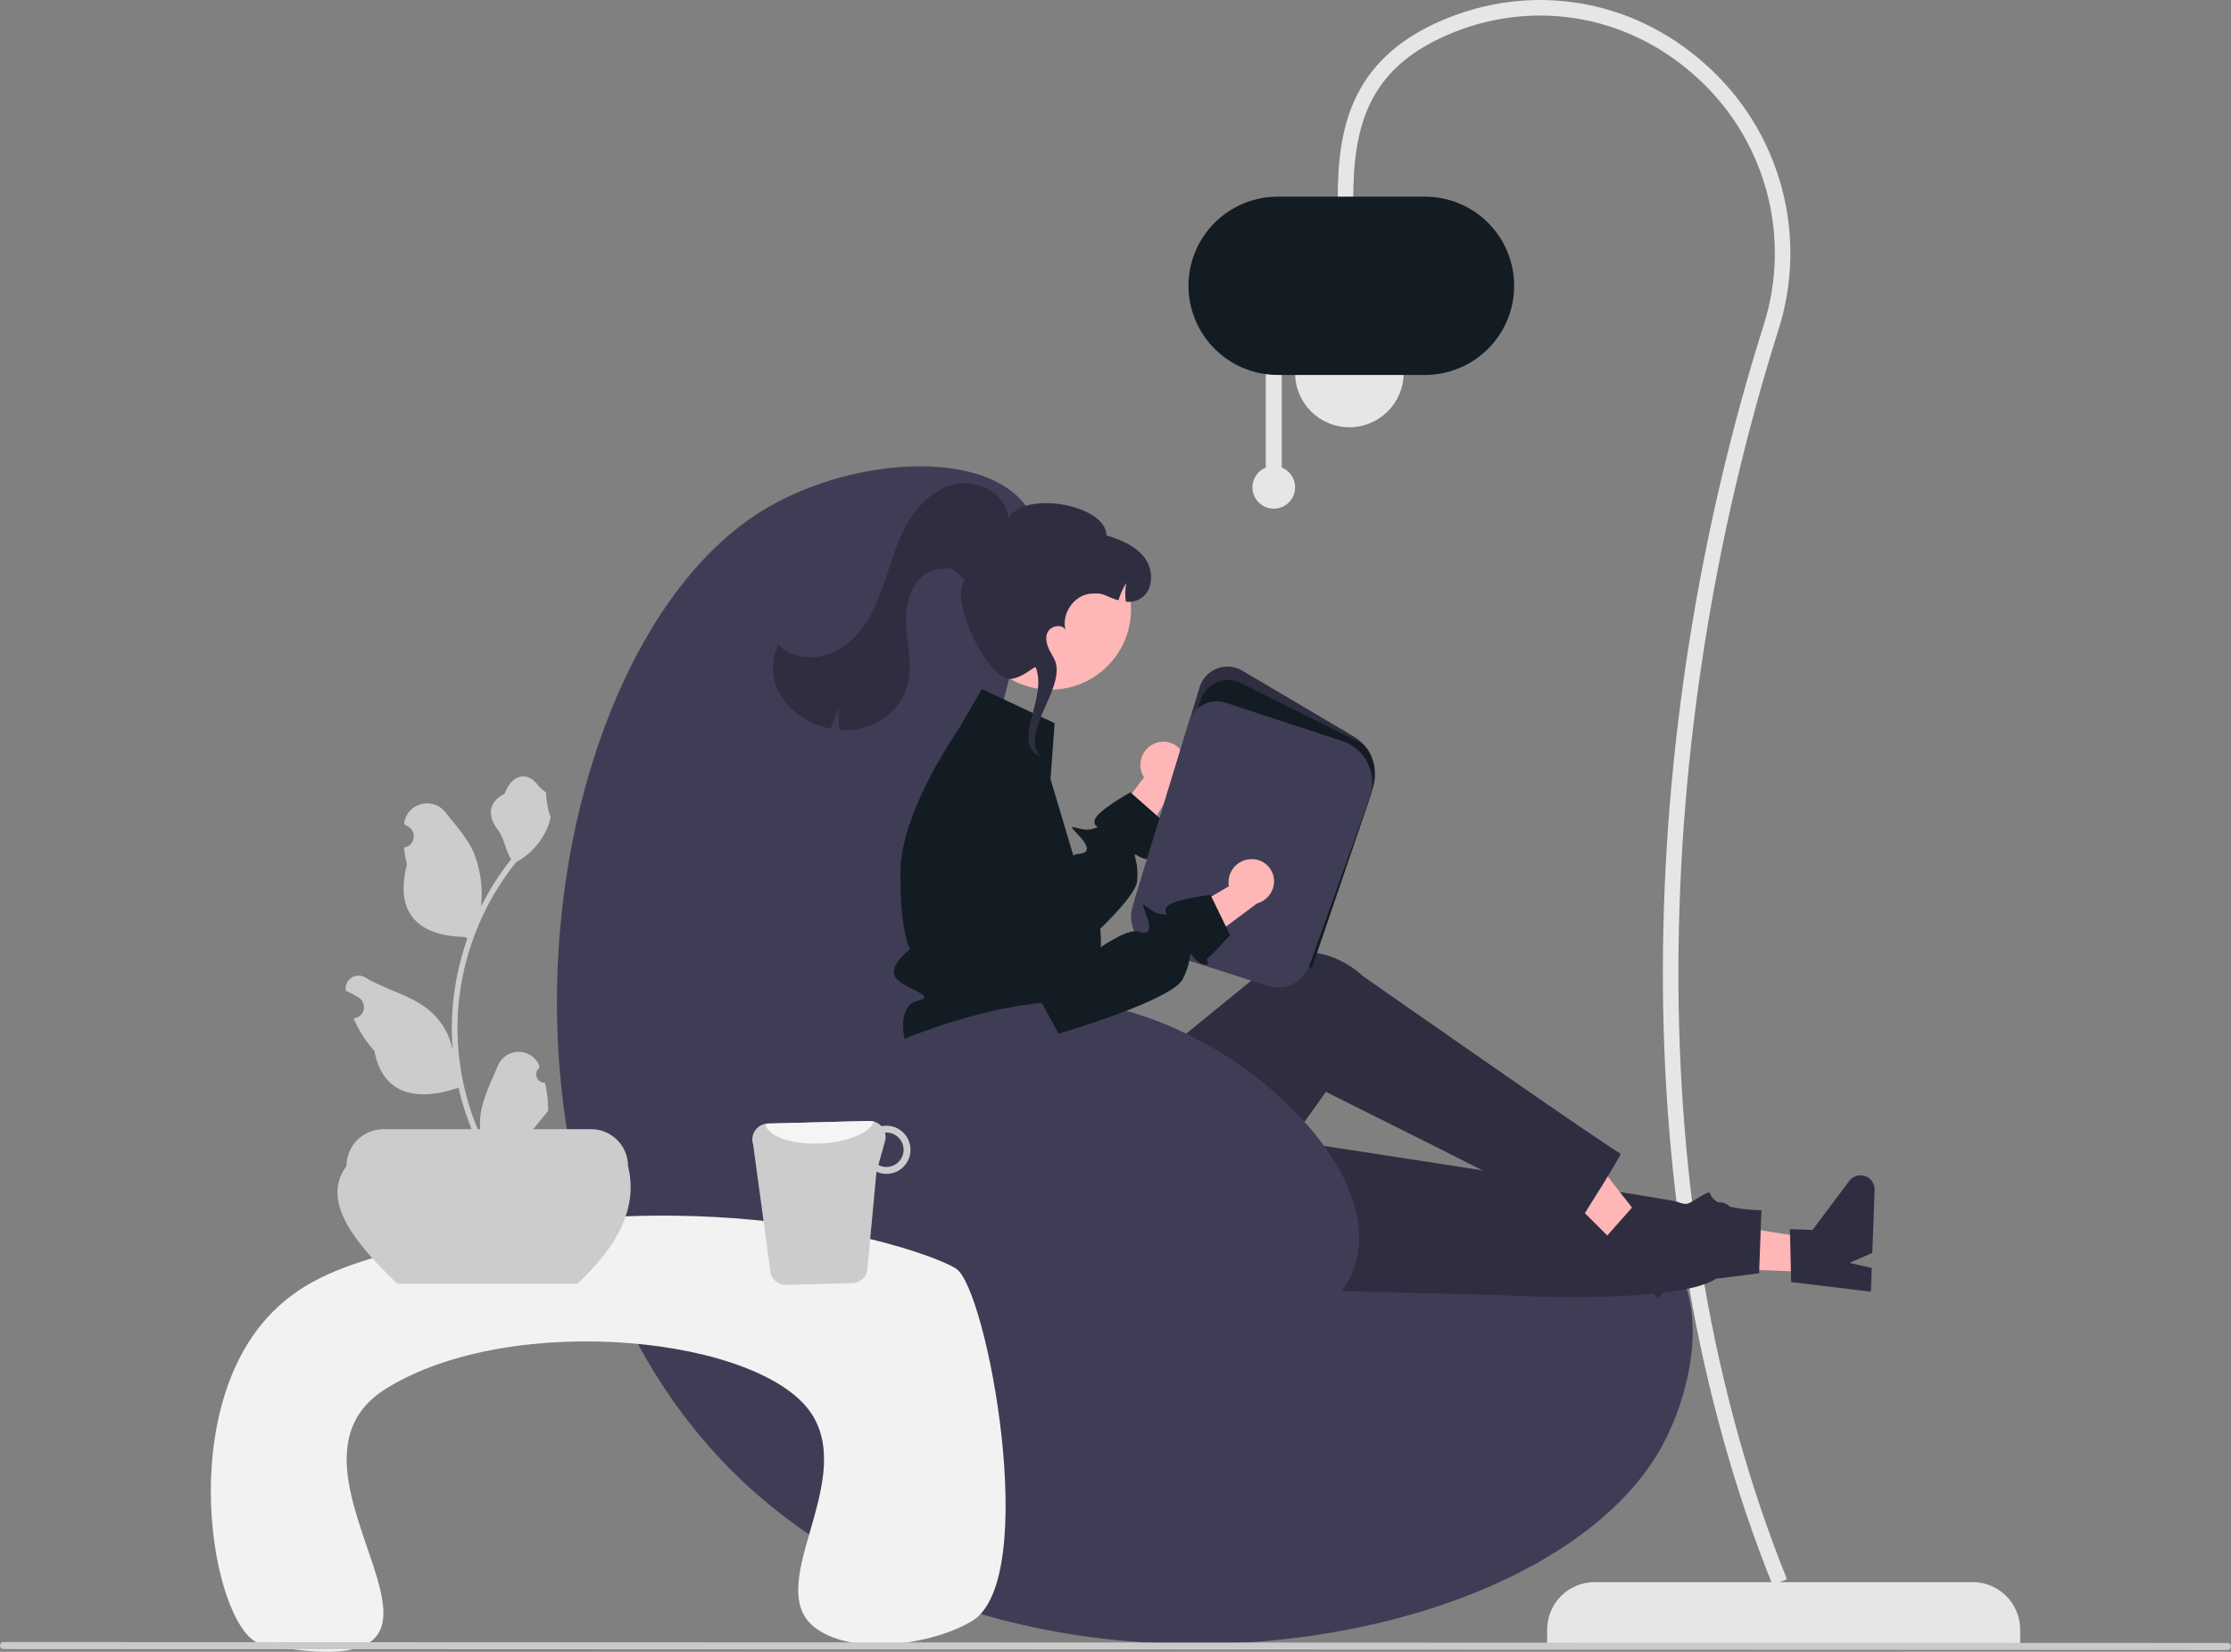 <svg width="335" height="248" viewBox="0 0 335 248" fill="none" xmlns="http://www.w3.org/2000/svg">
<rect x="0" y="0" width="335" height="248" fill="#808080" stroke="none"/>
<g clip-path="url(#clip0_9_11)">
<path d="M303.343 246.851H232.312V244.673C232.312 242.782 233.063 240.968 234.402 239.63C235.74 238.293 237.555 237.542 239.447 237.542H296.207C298.1 237.542 299.915 238.293 301.253 239.63C302.591 240.968 303.343 242.782 303.343 244.673V246.851V246.851Z" fill="#E6E6E6"/>
<path d="M266.165 237.976L268.325 237.107C245.723 181.041 247.901 110.31 267.007 49.635C269.276 42.605 269.44 35.065 267.477 27.944C265.515 20.822 261.513 14.429 255.962 9.55C244.872 -0.339 229.584 -2.749 216.06 3.262C202.711 9.197 200.871 19.533 200.871 29.819H203.2C203.2 18.839 205.548 10.483 217.007 5.389C229.682 -0.244 244.014 2.015 254.411 11.287C259.625 15.869 263.384 21.873 265.227 28.563C267.071 35.252 266.917 42.333 264.785 48.936C245.459 110.312 243.409 181.529 266.165 237.976Z" fill="#E6E6E6"/>
<path d="M202.618 64.149C207.12 64.149 210.769 60.502 210.769 56.003C210.769 51.504 207.12 47.857 202.618 47.857C198.116 47.857 194.467 51.504 194.467 56.003C194.467 60.502 198.116 64.149 202.618 64.149Z" fill="#E6E6E6"/>
<path d="M190.064 70.203V54.769H192.466V70.203C193.155 70.482 193.725 70.991 194.08 71.644C194.434 72.297 194.55 73.052 194.408 73.781C194.266 74.51 193.875 75.167 193.302 75.639C192.728 76.112 192.008 76.37 191.265 76.37C190.522 76.37 189.802 76.112 189.229 75.639C188.655 75.167 188.264 74.51 188.122 73.781C187.98 73.052 188.096 72.297 188.451 71.644C188.805 70.991 189.376 70.482 190.064 70.203Z" fill="#E6E6E6"/>
<path d="M178.456 42.911C178.46 39.363 179.872 35.961 182.382 33.452C184.893 30.943 188.296 29.532 191.847 29.528H213.971C217.523 29.528 220.929 30.938 223.44 33.448C225.952 35.958 227.363 39.361 227.363 42.911C227.363 46.46 225.952 49.864 223.44 52.374C220.929 54.883 217.523 56.294 213.971 56.294H191.847C188.296 56.289 184.893 54.878 182.382 52.369C179.872 49.86 178.46 46.459 178.456 42.911V42.911Z" fill="#141C23"/>
<path d="M147.283 125.785C149.504 97.383 160.862 83.851 153.59 75.365C146.623 67.236 127.001 68.915 114.399 76.715C80.409 97.754 67.956 181.606 111.696 222.574C153.261 261.504 232.033 249.035 249.539 217.171C253.623 209.737 256.868 196.703 250.89 188.81C236.048 169.213 182.086 204.708 158.094 182.508C143.876 169.351 146.064 141.372 147.283 125.785Z" fill="#3F3D56"/>
<path d="M173.266 111.675C172.44 112.054 171.795 112.741 171.468 113.588C171.142 114.435 171.158 115.377 171.516 116.212C171.591 116.381 171.68 116.543 171.782 116.697L164.486 126.432L168.127 131.869L176.678 117.454C177.284 116.981 177.716 116.322 177.908 115.578C178.099 114.835 178.039 114.049 177.737 113.343C177.561 112.943 177.307 112.582 176.992 112.279C176.676 111.977 176.304 111.74 175.896 111.582C175.489 111.423 175.054 111.347 174.617 111.356C174.18 111.365 173.749 111.461 173.349 111.637C173.321 111.649 173.293 111.662 173.266 111.675Z" fill="#FFB6B6"/>
<path d="M173.26 128.459C173.737 128.883 172.413 129.405 171.012 128.581C170.611 128.342 170.44 128.243 170.395 128.306C170.282 128.464 170.94 129.625 170.764 132.205C170.656 133.745 168.097 136.639 165.192 139.462C161.264 143.279 156.696 146.962 156.696 146.962L155.092 145.679L138.276 132.205L135.439 128.279C135.698 126.729 136.089 125.204 136.605 123.719C137.317 121.664 138.163 119.658 139.137 117.714C139.659 116.656 140.195 115.647 140.709 114.72L149.718 124.642L157.268 132.952C157.268 132.952 159.466 129.414 161.169 128.45C161.386 128.312 161.633 128.227 161.89 128.203C163.611 128.122 163.714 127.185 161.719 125.146C159.723 123.107 162.241 125.011 164.016 124.462C165.791 123.913 164.016 124.462 164.39 123.089C164.764 121.716 169.742 118.961 169.742 118.961L169.949 119.145L173.71 122.463L174.787 123.413C174.787 123.413 173.611 126.636 173.287 127.316C172.962 127.996 172.787 128.032 173.26 128.459Z" fill="#141C23"/>
<path d="M272.415 190.996L272.598 186.031L253.52 182.961L253.25 190.289L272.415 190.996Z" fill="#FFB6B6"/>
<path d="M268.952 192.491L268.771 184.541L272.172 184.666L277.663 177.316C277.934 176.953 278.314 176.686 278.748 176.554C279.181 176.423 279.646 176.433 280.073 176.583C280.501 176.734 280.869 177.017 281.124 177.392C281.379 177.767 281.507 178.213 281.491 178.665L281.142 188.11L277.718 189.614L281.058 190.374L280.927 193.935L268.952 192.491Z" fill="#2F2E41"/>
<path d="M165.042 192.93L225.469 194.461C225.469 194.461 251.563 195.967 257.686 191.987L264.142 191.172L264.492 181.695C264.492 181.695 260.544 181.724 258.274 180.667C256.004 179.61 257.582 178.317 255.418 179.588C253.253 180.86 253.482 181.013 251.809 180.429C250.135 179.844 173.405 168.156 173.405 168.156L165.042 192.93Z" fill="#2F2E41"/>
<path d="M244.669 188.817L248.183 185.302L236.286 170.084L231.1 175.273L244.669 188.817Z" fill="#FFB6B6"/>
<path d="M241.113 185.758L246.391 179.807L248.799 182.211L257.826 180.554C258.272 180.472 258.732 180.535 259.14 180.733C259.547 180.931 259.881 181.255 260.092 181.656C260.303 182.057 260.38 182.515 260.312 182.962C260.244 183.41 260.034 183.825 259.714 184.145L253.031 190.832L249.497 189.607L251.429 192.435L248.909 194.956L241.113 185.758Z" fill="#2F2E41"/>
<path d="M141.202 159.857L141.803 173.812C142.51 190.241 160.614 200.184 174.652 191.607C174.911 191.448 175.17 191.285 175.431 191.115C175.431 191.115 180.753 189.687 180.591 187.425C180.43 185.163 181.73 184.062 182.88 184.679C184.031 185.296 199.095 163.93 199.095 163.93C199.095 163.93 230.395 179.533 237.299 183.206C237.299 183.206 243.791 173.062 243.321 173.168C242.85 173.274 204.6 146.52 204.6 146.52C204.6 146.52 198.368 140.217 190.639 144.379C190.478 144.99 190.615 145.011 190.615 145.011L165.081 165.804L161.473 158.957L141.202 159.857Z" fill="#2F2E41"/>
<path d="M165.277 142.411C165.229 143.055 165.137 143.696 165.003 144.328C164.819 145.244 164.522 146.133 164.12 146.975C164.12 146.975 164.12 147.916 162.318 151.067C160.516 154.219 162.768 152.868 164.12 155.209C165.471 157.546 164.12 156.47 162.62 157.973C162.188 158.411 161.881 158.956 161.731 159.552C161.582 160.148 161.594 160.774 161.768 161.363C161.768 161.363 142.416 161.377 138.813 160.026C135.209 158.676 134.389 151.068 137.619 150.316C140.844 149.564 136.641 148.817 134.745 147.083C132.848 145.35 136.641 142.514 136.641 142.514C136.641 142.514 135.078 139.818 135.209 130.764C135.227 129.932 135.304 129.101 135.439 128.279C135.698 126.729 136.089 125.204 136.605 123.719C137.317 121.664 138.162 119.658 139.137 117.714C139.659 116.656 140.195 115.647 140.709 114.72C140.79 114.576 140.867 114.436 140.948 114.297C141.925 112.568 142.817 111.155 143.407 110.25C143.862 109.547 144.137 109.151 144.137 109.151L147.416 103.452L158.363 108.58L157.741 116.966L159.629 123.291L160.498 126.204L161.169 128.45L162.205 131.93C162.205 131.93 161.921 131.944 162.259 132.408C163.815 134.475 164.824 136.901 165.192 139.462C165.321 140.439 165.35 141.427 165.277 142.411V142.411Z" fill="#141C23"/>
<path d="M196.889 143.314L196.684 143.248L170.484 134.817L180.138 103.164C180.331 102.533 180.664 101.955 181.112 101.472C181.561 100.989 182.113 100.614 182.728 100.375C183.342 100.136 184.003 100.04 184.66 100.094C185.317 100.148 185.954 100.35 186.521 100.685L203.264 110.57C204.589 111.352 205.598 112.574 206.113 114.023C206.628 115.472 206.617 117.056 206.082 118.498L196.889 143.314Z" fill="#2F2E41"/>
<path d="M196.996 145.327L170.585 136.827L180.24 105.174C180.432 104.544 180.765 103.966 181.213 103.483C181.662 103 182.214 102.625 182.829 102.386C183.443 102.147 184.104 102.051 184.761 102.105C185.418 102.158 186.055 102.36 186.622 102.695L204.164 111.448C206.8 113.004 206.738 117.03 205.514 120.334L196.996 145.327Z" fill="#141C23"/>
<path d="M194.351 147.618C193.743 147.961 193.07 148.173 192.375 148.242C191.681 148.311 190.979 148.235 190.315 148.019L173.434 142.586C172.139 142.163 171.061 141.251 170.43 140.044C169.798 138.838 169.664 137.432 170.056 136.128L178.519 108.38C178.688 107.826 178.967 107.311 179.337 106.865C179.708 106.42 180.165 106.053 180.679 105.786C181.194 105.519 181.757 105.357 182.335 105.31C182.913 105.264 183.494 105.333 184.045 105.514L201.539 111.254C202.373 111.527 203.143 111.965 203.804 112.541C204.466 113.117 205.005 113.819 205.39 114.607C205.775 115.395 205.999 116.252 206.047 117.127C206.095 118.003 205.968 118.879 205.671 119.704L196.622 144.916C196.216 146.061 195.41 147.02 194.351 147.618V147.618Z" fill="#3F3D56"/>
<path d="M157.744 103.549C164.422 103.549 169.835 98.139 169.835 91.466C169.835 84.793 164.422 79.383 157.744 79.383C151.066 79.383 145.653 84.793 145.653 91.466C145.653 98.139 151.066 103.549 157.744 103.549Z" fill="#FFB6B6"/>
<path d="M116.858 103.731C117.968 105.881 119.787 107.58 122.008 108.542C122.894 108.945 123.825 109.24 124.782 109.42C125.053 108.348 125.486 107.323 126.067 106.382C125.873 107.443 125.873 108.53 126.067 109.591C127.525 109.71 128.992 109.528 130.376 109.056C131.736 108.594 132.969 107.821 133.978 106.8C134.988 105.778 135.744 104.536 136.189 103.171C137.152 99.968 136.115 96.547 136.033 93.204C135.949 89.86 137.538 85.861 140.859 85.448C143.388 85.132 143.076 85.377 144.893 87.163C142.351 89.985 148.548 102.485 151.874 101.933C153.754 101.62 155.138 100.129 155.51 100.18C157.414 104.841 151.686 111.45 156.229 113.62L155.892 113.174C153.514 109.248 160.55 102.617 158.172 98.692C157.509 97.593 156.82 96.306 157.23 95.091C157.62 93.936 159.591 93.57 160.007 94.621C159.331 92.212 161.218 89.383 163.725 89.137C165.953 88.918 165.824 89.552 167.948 90.131C168.219 89.217 168.61 88.342 169.111 87.53C168.941 88.457 168.92 89.404 169.049 90.337C169.815 90.428 170.59 90.264 171.253 89.87C173.214 88.696 173.272 85.663 171.925 83.817C170.575 81.971 168.315 81.059 166.134 80.37C166.114 75.76 153.703 73.554 151.421 77.839C151.186 74.369 147.206 72.032 143.777 72.621C140.349 73.211 137.644 75.958 135.995 79.021C134.346 82.081 133.528 85.507 132.321 88.766C131.114 92.025 129.388 95.275 126.498 97.209C123.608 99.14 119.313 99.316 116.9 96.813C116.35 97.881 116.059 99.065 116.052 100.267C116.045 101.469 116.321 102.656 116.858 103.731V103.731Z" fill="#2F2E41"/>
<path d="M129.264 158.987C129.515 158.787 129.786 158.616 130.074 158.475C134.702 156.173 149.093 150.198 160.347 150.443C181.999 150.915 209.554 174.796 203.141 190.832C198.261 203.035 174.001 209.977 156.292 204.425C131.484 196.646 121.691 165.022 129.264 158.987Z" fill="#3F3D56"/>
<path d="M39.378 246.897C32.303 245.563 26.04 213.709 39.96 198.021C44.729 192.646 50.678 190.307 58.591 188.13C104.137 175.599 138.875 187.541 143.543 190.457C148.201 193.367 156.367 237.201 145.925 243.406C140.05 246.897 128.405 248.643 122.636 244.57C114.146 238.577 128.396 223.031 122.054 212.568C114.856 200.694 76.957 196.694 57.956 208.495C37.684 221.085 79.498 254.461 39.378 246.897Z" fill="#F2F2F2"/>
<path d="M86.68 192.739H59.651C52.979 186.348 48.208 180.189 52.028 175.077C52.028 173.608 52.612 172.198 53.651 171.159C54.691 170.12 56.101 169.536 57.572 169.536H88.759C90.23 169.536 91.64 170.12 92.68 171.159C93.72 172.198 94.304 173.608 94.304 175.077C95.758 180.902 93.16 186.79 86.68 192.739Z" fill="#CCCCCC"/>
<path d="M81.826 162.561C81.57 162.572 81.316 162.505 81.099 162.368C80.882 162.231 80.712 162.03 80.613 161.793C80.514 161.557 80.49 161.295 80.545 161.045C80.6 160.794 80.73 160.566 80.919 160.392L81.004 160.051C80.993 160.024 80.982 159.996 80.97 159.969C80.712 159.359 80.279 158.839 79.726 158.475C79.173 158.11 78.524 157.917 77.862 157.919C77.199 157.921 76.552 158.12 76.001 158.488C75.451 158.857 75.022 159.38 74.768 159.992C73.754 162.434 72.462 164.88 72.144 167.461C72.004 168.602 72.063 169.759 72.319 170.88C69.936 165.686 68.699 160.041 68.691 154.327C68.69 152.893 68.77 151.461 68.93 150.036C69.061 148.867 69.244 147.708 69.478 146.556C70.755 140.308 73.497 134.452 77.479 129.469C79.406 128.418 80.964 126.802 81.944 124.839C82.299 124.133 82.55 123.38 82.689 122.603C82.471 122.631 81.869 119.323 82.033 119.12C81.73 118.66 81.188 118.432 80.857 117.983C79.212 115.754 76.945 116.143 75.761 119.173C73.233 120.448 73.208 122.563 74.76 124.597C75.747 125.891 75.882 127.642 76.748 129.027C76.659 129.141 76.566 129.252 76.477 129.366C74.849 131.458 73.429 133.706 72.239 136.075C72.529 133.421 72.183 130.735 71.232 128.24C70.267 125.915 68.459 123.956 66.867 121.946C64.955 119.531 61.033 120.585 60.697 123.646C60.693 123.676 60.69 123.705 60.687 123.735C60.923 123.868 61.155 124.01 61.381 124.16C61.666 124.35 61.886 124.621 62.014 124.938C62.142 125.256 62.17 125.604 62.096 125.938C62.022 126.272 61.849 126.576 61.599 126.809C61.349 127.043 61.035 127.196 60.697 127.248L60.662 127.254C60.746 128.105 60.895 128.949 61.108 129.779C59.065 137.672 63.474 140.547 69.771 140.676C69.91 140.748 70.045 140.819 70.184 140.887C68.989 144.272 68.239 147.799 67.953 151.378C67.792 153.49 67.801 155.611 67.982 157.721L67.971 157.646C67.515 155.3 66.262 153.183 64.425 151.652C61.697 149.412 57.841 148.587 54.898 146.787C54.585 146.586 54.221 146.479 53.849 146.478C53.477 146.477 53.113 146.583 52.799 146.782C52.486 146.981 52.235 147.266 52.078 147.602C51.921 147.939 51.863 148.314 51.912 148.682C51.916 148.708 51.92 148.734 51.924 148.761C52.363 148.939 52.79 149.145 53.203 149.377C53.44 149.51 53.671 149.652 53.898 149.801C54.182 149.991 54.403 150.263 54.53 150.58C54.658 150.897 54.687 151.246 54.612 151.58C54.538 151.914 54.365 152.217 54.116 152.451C53.866 152.685 53.551 152.838 53.213 152.89L53.178 152.895C53.154 152.899 53.132 152.902 53.107 152.906C53.857 154.695 54.909 156.342 56.218 157.774C57.495 164.665 62.98 165.319 68.848 163.312H68.851C69.495 166.108 70.428 168.829 71.634 171.432H81.577C81.613 171.322 81.645 171.208 81.677 171.097C80.756 171.155 79.832 171.1 78.925 170.934C79.663 170.029 80.401 169.117 81.139 168.213C81.155 168.196 81.171 168.178 81.185 168.159C81.559 167.696 81.937 167.237 82.311 166.774L82.311 166.773C82.331 165.354 82.168 163.938 81.826 162.561L81.826 162.561Z" fill="#CCCCCC"/>
<path d="M115.738 191.291C115.903 191.771 116.216 192.186 116.631 192.478C117.047 192.769 117.545 192.92 118.052 192.911L127.968 192.656C128.479 192.646 128.973 192.471 129.377 192.157C129.78 191.843 130.071 191.407 130.206 190.914L131.61 175.92C132.107 176.145 132.649 176.256 133.196 176.245C134.155 176.221 135.065 175.818 135.725 175.123C136.386 174.429 136.744 173.5 136.72 172.542C136.696 171.584 136.292 170.674 135.597 170.014C134.902 169.353 133.973 168.996 133.014 169.02C132.796 169.019 132.578 169.042 132.365 169.087C132.132 168.836 131.85 168.637 131.536 168.501C131.221 168.366 130.882 168.297 130.54 168.301L115.288 168.694C115.161 168.699 115.035 168.715 114.911 168.741C114.577 168.803 114.26 168.937 113.981 169.132C113.702 169.327 113.469 169.579 113.296 169.872C113.123 170.165 113.015 170.492 112.979 170.83C112.943 171.168 112.98 171.51 113.087 171.832L115.738 191.291ZM131.897 174.902L132.896 171.328C133.009 170.915 133.012 170.48 132.903 170.066C132.952 170.066 132.995 170.043 133.043 170.043C133.728 170.029 134.39 170.287 134.884 170.76C135.379 171.233 135.666 171.883 135.682 172.567C135.698 173.251 135.442 173.913 134.97 174.409C134.498 174.905 133.849 175.193 133.164 175.211C132.722 175.225 132.284 175.118 131.897 174.902V174.902Z" fill="#CCCCCC"/>
<path d="M114.911 168.741C115.236 170.598 118.89 171.903 123.283 171.676C127.322 171.49 130.625 170.073 131.231 168.393C131.007 168.327 130.774 168.296 130.54 168.301L115.288 168.694C115.161 168.699 115.035 168.715 114.911 168.741V168.741Z" fill="#F5F5F5"/>
<path d="M0.531 247.6L334.469 247.737C334.61 247.737 334.745 247.681 334.844 247.582C334.944 247.482 335 247.347 335 247.207C335 247.066 334.944 246.931 334.844 246.831C334.745 246.732 334.61 246.676 334.469 246.676L0.531 246.539C0.39 246.539 0.255 246.595 0.156 246.694C0.056 246.794 0 246.929 0 247.07C0 247.21 0.056 247.345 0.156 247.445C0.255 247.544 0.39 247.6 0.531 247.6V247.6Z" fill="#CACACA"/>
<path d="M187.826 128.995C186.918 129.028 186.059 129.414 185.431 130.07C184.803 130.727 184.457 131.603 184.465 132.511C184.47 132.695 184.49 132.879 184.525 133.06L174.044 139.244L175.313 145.662L188.753 135.641C189.494 135.438 190.147 134.995 190.61 134.382C191.073 133.769 191.32 133.021 191.312 132.253C191.303 131.816 191.209 131.385 191.033 130.985C190.858 130.584 190.606 130.223 190.291 129.92C189.975 129.617 189.604 129.379 189.197 129.22C188.789 129.061 188.355 128.983 187.918 128.992C187.887 128.992 187.857 128.993 187.826 128.995Z" fill="#FFB6B6"/>
<path d="M179.241 143.736C178.961 143.36 178.84 143.203 178.777 143.246C178.613 143.345 178.77 144.671 177.616 146.983C175.991 150.23 158.954 155.203 158.954 155.203L156.856 151.365L147.63 134.499L144.45 120.981C144.338 120.51 144.284 120.026 144.289 119.542C147.124 117.548 150.135 115.816 153.285 114.367C154.544 115.081 155.503 116.223 155.988 117.585L162.339 135.382L164.874 142.488C164.874 142.488 169.344 139.293 170.966 139.879C172.585 140.469 173.045 139.642 171.987 136.993C170.928 134.345 172.517 137.071 174.366 137.244C176.218 137.42 174.366 137.244 175.24 136.121C176.115 134.997 181.772 134.364 181.772 134.364L181.892 134.615L184.084 139.121L184.712 140.416C184.712 140.416 182.388 142.936 181.827 143.438C181.264 143.944 181.09 143.909 181.366 144.485C181.638 145.059 180.215 145.033 179.241 143.736Z" fill="#141C23"/>
</g>
<defs>
<clipPath id="clip0_9_11">
<rect width="335" height="248" fill="white"/>
</clipPath>
</defs>
</svg>
